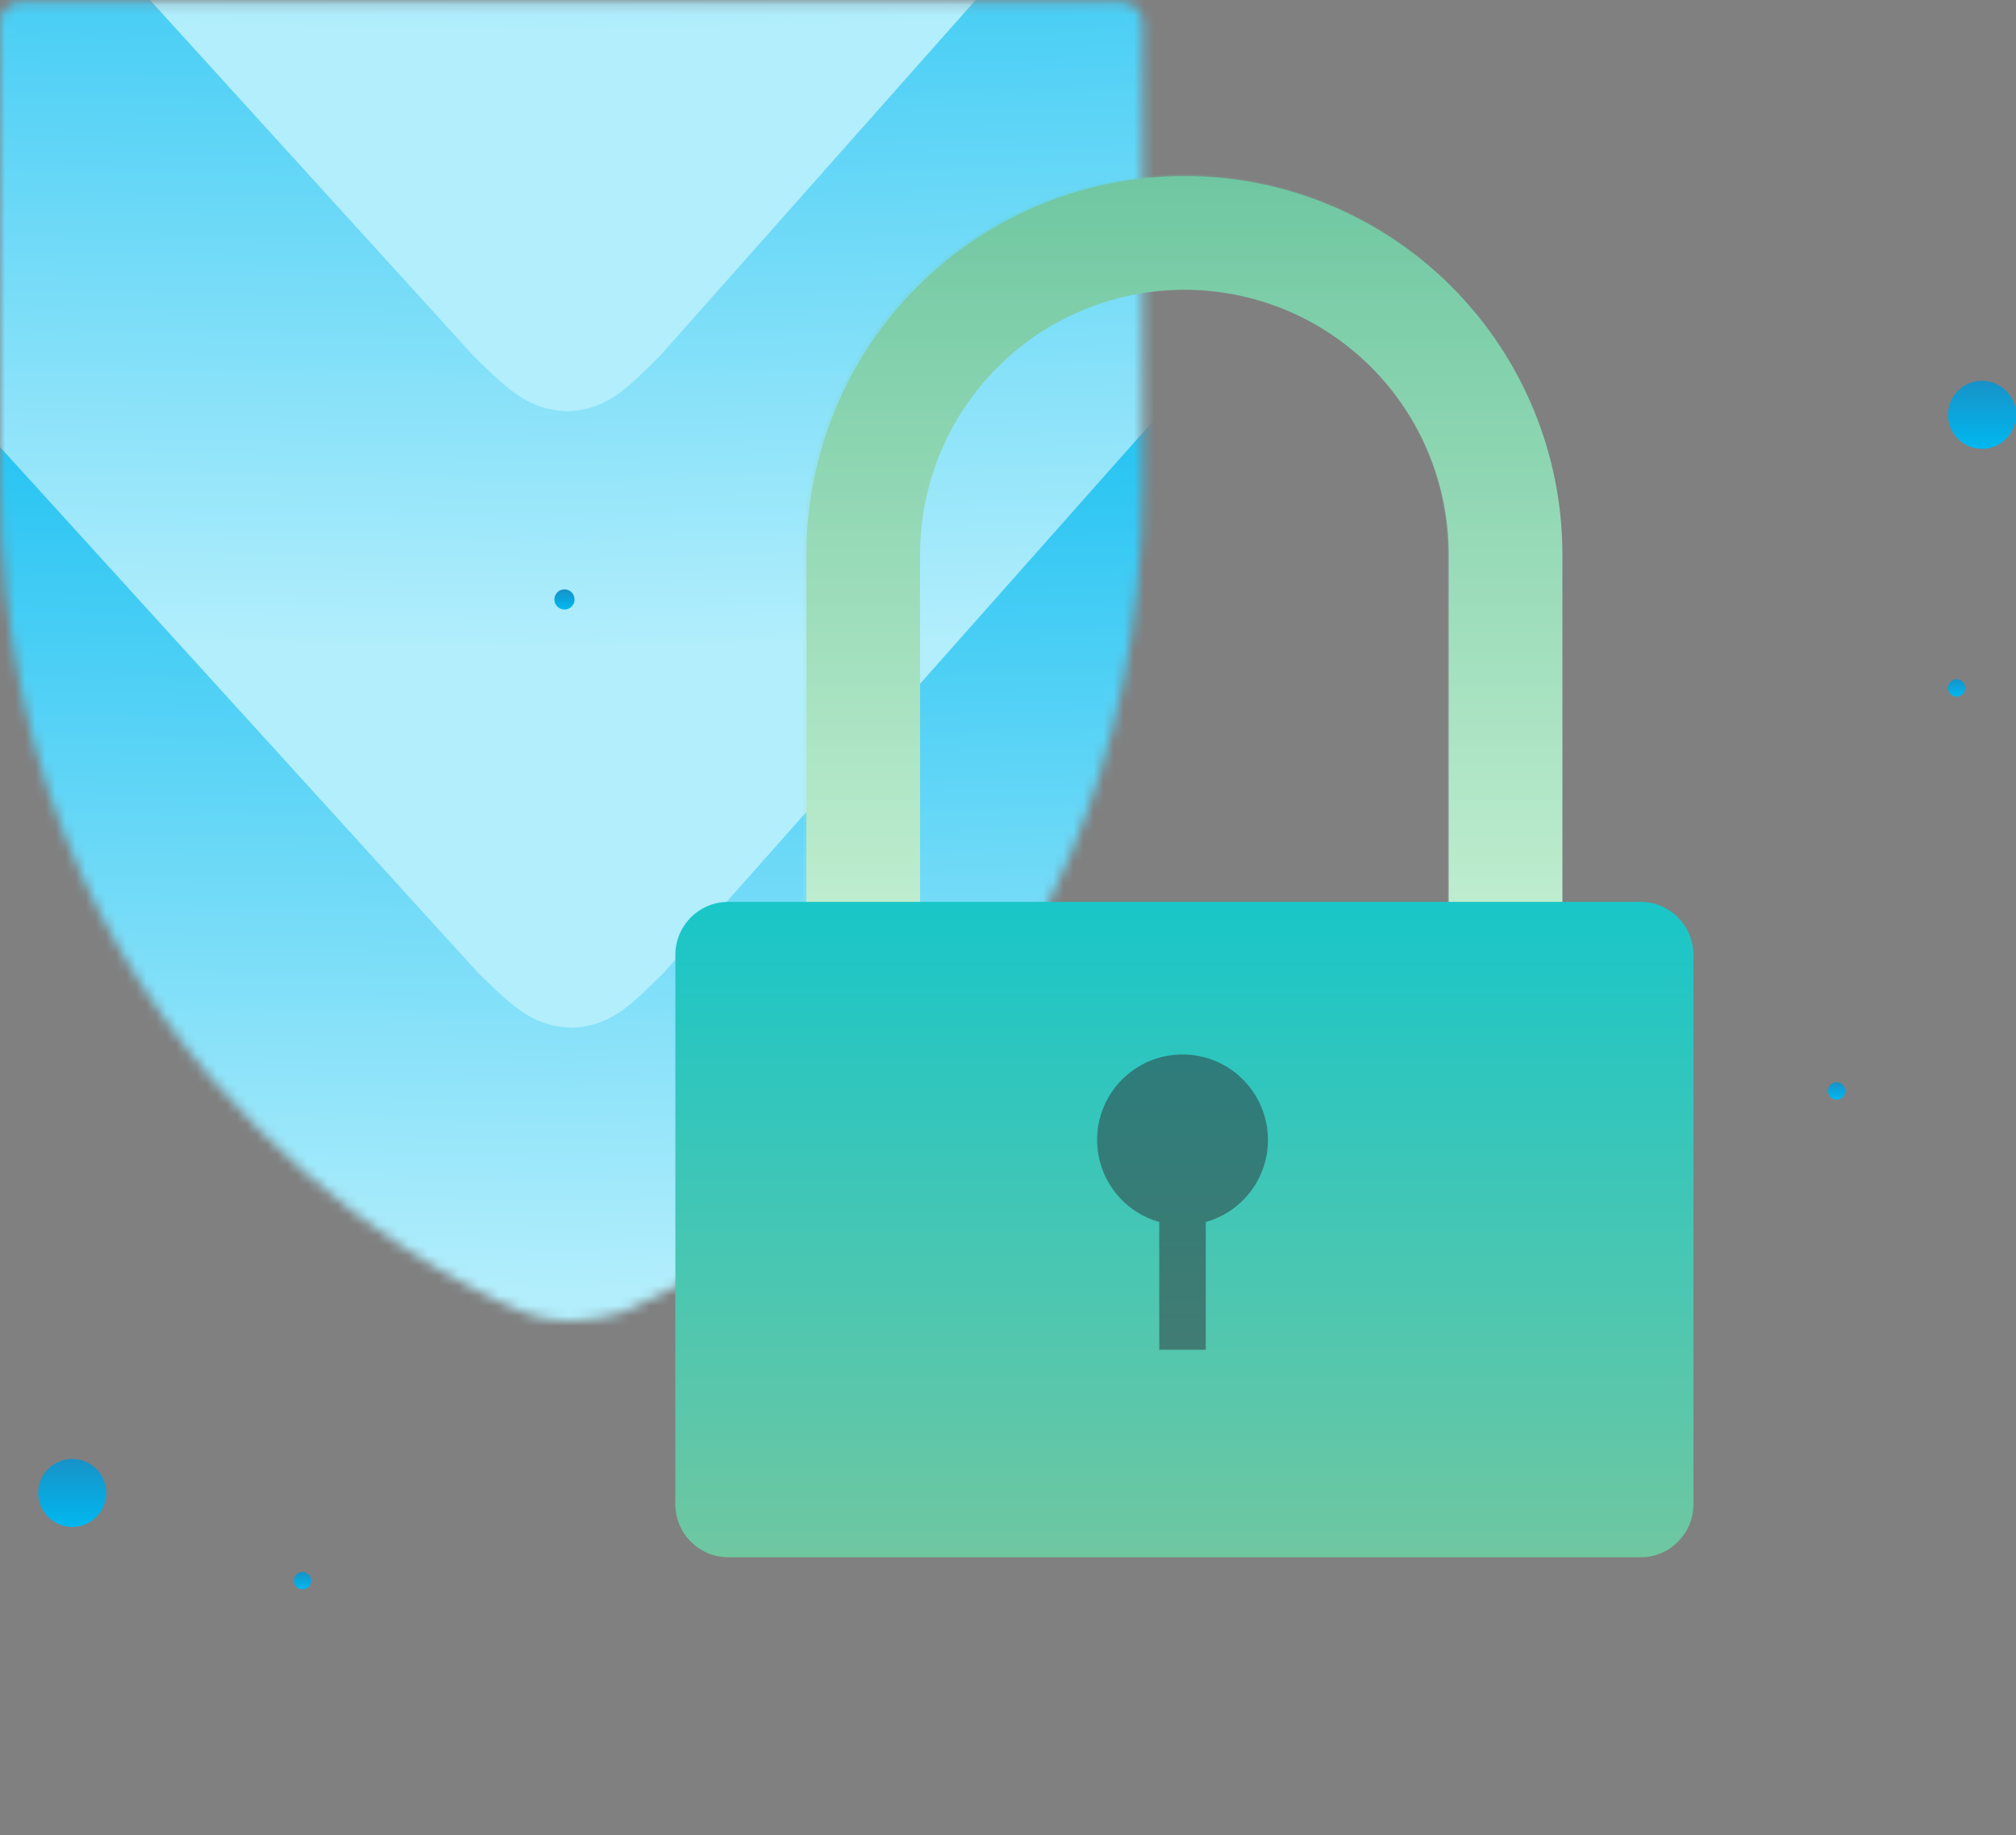 <svg width="200" height="182" viewBox="0 0 200 182" fill="none" xmlns="http://www.w3.org/2000/svg">
<rect x="0" y="0" width="200" height="182" fill="#808080" stroke="none"/>
<mask id="mask0_1503_1787" style="mask-type:alpha" maskUnits="userSpaceOnUse" x="0" y="0" width="114" height="132">
<path d="M56.702 131.022C53.851 131.022 51.952 130.16 51.725 130.076C51.166 129.874 0 109.644 0 47.554V2.182C0 1.088 0.907 0.2 2.024 0.2H111.335C112.453 0.2 113.359 1.278 113.359 2.182V47.554C113.359 106.208 67.945 127.504 62.449 129.855C62.078 130.013 61.731 130.175 61.343 130.288C60.303 130.594 58.151 131.022 56.702 131.022Z" fill="white"/>
</mask>
<g mask="url(#mask0_1503_1787)">
<path d="M132.301 22.185L156.416 40.29C162.11 45.138 163.742 52.596 157 57.778L66.246 160.064C62.849 163.389 61.016 165.383 56.87 165.495L56.328 84.677L112.998 23.955C116.976 18.846 126.607 17.337 132.301 22.185Z" fill="url(#paint0_linear_1503_1787)"/>
<path d="M-19.937 23.008L-43.808 41.372C-49.437 46.282 -50.968 53.756 -44.157 58.865L47.962 160.163C51.404 163.451 53.264 165.425 57.41 165.492L56.868 84.675L-0.612 24.569C-4.658 19.504 -14.309 18.099 -19.937 23.008Z" fill="url(#paint1_linear_1503_1787)"/>
<path d="M131.876 -41.369L155.991 -23.264C161.685 -18.416 163.317 -10.958 156.575 -5.776L65.821 96.51C62.423 99.835 60.59 101.83 56.445 101.941L55.903 21.124L112.573 -39.599C116.551 -44.707 126.182 -46.217 131.876 -41.369Z" fill="url(#paint2_linear_1503_1787)"/>
<path d="M-20.363 -40.546L-44.234 -22.181C-49.863 -17.272 -51.395 -9.797 -44.584 -4.688L47.536 96.609C50.978 99.897 52.837 101.872 56.984 101.938L56.442 21.121L-1.038 -38.985C-5.085 -44.05 -14.735 -45.455 -20.363 -40.546Z" fill="url(#paint3_linear_1503_1787)"/>
<path d="M131.465 -102.508L155.581 -84.403C161.275 -79.555 162.907 -72.098 156.164 -66.915L65.41 35.37C62.013 38.695 60.18 40.69 56.035 40.801L55.492 -40.016L112.162 -100.739C116.141 -105.847 125.771 -107.356 131.465 -102.508Z" fill="url(#paint4_linear_1503_1787)"/>
<path d="M-20.773 -101.685L-44.644 -83.321C-50.273 -78.412 -51.805 -70.937 -44.994 -65.828L47.126 35.469C50.568 38.757 52.427 40.732 56.574 40.799L56.032 -40.019L-1.448 -100.125C-5.495 -105.189 -15.145 -106.594 -20.773 -101.685Z" fill="url(#paint5_linear_1503_1787)"/>
</g>
<g clip-path="url(#clip0_1503_1787)">
<path d="M155 116.453H143.722V54.99C143.722 48.029 140.959 41.352 136.041 36.43C131.124 31.507 124.454 28.742 117.5 28.742C110.545 28.742 103.875 31.507 98.958 36.43C94.04 41.352 91.278 48.029 91.278 54.99V116.453H80V54.99C80 45.035 83.951 35.487 90.983 28.447C98.016 21.407 107.554 17.453 117.5 17.453C127.445 17.453 136.984 21.407 144.016 28.447C151.049 35.487 155 45.035 155 54.99V116.453Z" fill="url(#paint6_linear_1503_1787)"/>
<g opacity="0.4">
<path opacity="0.4" d="M154.916 116.406H143.607V54.867C143.607 47.897 140.837 41.212 135.906 36.283C130.975 31.355 124.287 28.586 117.313 28.586C110.339 28.586 103.651 31.355 98.72 36.283C93.789 41.212 91.019 47.897 91.019 54.867V116.406H79.71V54.867C79.71 44.899 83.671 35.339 90.724 28.291C97.775 21.242 107.34 17.283 117.313 17.283C127.286 17.283 136.85 21.242 143.902 28.291C150.954 35.339 154.916 44.899 154.916 54.867V116.406Z" fill="url(#paint7_linear_1503_1787)"/>
</g>
<path d="M162.758 89.453H72.241C69.346 89.453 67 91.807 67 94.711V149.194C67 152.098 69.346 154.453 72.241 154.453H162.758C165.653 154.453 168 152.098 168 149.194V94.711C168 91.807 165.653 89.453 162.758 89.453Z" fill="url(#paint8_linear_1503_1787)"/>
<g opacity="0.5">
<path d="M125.788 113.057C125.789 111.481 125.35 109.936 124.52 108.595C123.691 107.255 122.503 106.172 121.092 105.47C119.68 104.767 118.1 104.472 116.53 104.617C114.96 104.763 113.462 105.343 112.203 106.294C110.945 107.244 109.977 108.526 109.408 109.996C108.84 111.466 108.692 113.066 108.983 114.615C109.274 116.164 109.992 117.601 111.056 118.765C112.119 119.929 113.487 120.773 115.004 121.202V133.872H119.622V121.202C121.398 120.702 122.962 119.636 124.075 118.166C125.188 116.695 125.79 114.901 125.788 113.057Z" fill="#2D3238"/>
</g>
<path d="M7.166 151.445C9.029 151.445 10.54 149.935 10.54 148.072C10.54 146.21 9.029 144.7 7.166 144.7C5.302 144.7 3.792 146.21 3.792 148.072C3.792 149.935 5.302 151.445 7.166 151.445Z" fill="url(#paint9_linear_1503_1787)"/>
<path d="M200 41.149C199.999 41.816 199.799 42.467 199.428 43.02C199.056 43.574 198.529 44.005 197.912 44.259C197.295 44.513 196.617 44.579 195.963 44.448C195.309 44.317 194.709 43.995 194.237 43.523C193.766 43.051 193.446 42.45 193.316 41.796C193.187 41.142 193.254 40.464 193.51 39.849C193.765 39.233 194.198 38.707 194.752 38.336C195.307 37.966 195.959 37.769 196.626 37.769C197.07 37.769 197.509 37.856 197.919 38.026C198.329 38.196 198.701 38.445 199.015 38.759C199.328 39.073 199.576 39.446 199.746 39.856C199.915 40.266 200.001 40.705 200 41.149Z" fill="url(#paint10_linear_1503_1787)"/>
<path d="M30.871 156.773C30.871 156.944 30.82 157.11 30.726 157.252C30.631 157.393 30.497 157.503 30.339 157.569C30.182 157.634 30.009 157.651 29.842 157.618C29.675 157.584 29.521 157.502 29.401 157.382C29.28 157.262 29.198 157.108 29.165 156.941C29.132 156.774 29.149 156.601 29.214 156.444C29.279 156.287 29.39 156.152 29.531 156.058C29.673 155.963 29.839 155.913 30.01 155.913C30.123 155.912 30.235 155.933 30.34 155.976C30.445 156.019 30.541 156.082 30.621 156.162C30.701 156.243 30.764 156.338 30.807 156.443C30.85 156.548 30.872 156.66 30.871 156.773Z" fill="url(#paint11_linear_1503_1787)"/>
<path d="M57 59.453C57 59.65 56.941 59.844 56.831 60.008C56.721 60.173 56.565 60.301 56.382 60.377C56.2 60.452 55.998 60.472 55.805 60.433C55.611 60.395 55.432 60.3 55.292 60.16C55.153 60.02 55.057 59.842 55.019 59.648C54.98 59.454 55 59.253 55.076 59.07C55.151 58.887 55.28 58.731 55.444 58.621C55.608 58.511 55.802 58.453 56 58.453C56.265 58.453 56.519 58.558 56.707 58.745C56.894 58.933 57 59.187 57 59.453Z" fill="url(#paint12_linear_1503_1787)"/>
<path d="M183.067 108.198C183.067 108.368 183.016 108.535 182.922 108.676C182.827 108.818 182.693 108.928 182.535 108.993C182.378 109.058 182.205 109.076 182.038 109.042C181.871 109.009 181.717 108.927 181.597 108.807C181.476 108.686 181.394 108.533 181.361 108.366C181.328 108.199 181.345 108.026 181.41 107.869C181.475 107.711 181.586 107.577 181.727 107.482C181.869 107.388 182.035 107.337 182.206 107.337C182.319 107.336 182.432 107.358 182.537 107.401C182.641 107.444 182.737 107.507 182.817 107.587C182.897 107.667 182.961 107.763 183.003 107.868C183.046 107.972 183.068 108.085 183.067 108.198Z" fill="url(#paint13_linear_1503_1787)"/>
<path d="M194.966 68.222C194.968 68.393 194.919 68.56 194.825 68.702C194.731 68.845 194.597 68.956 194.44 69.023C194.283 69.089 194.11 69.107 193.942 69.075C193.775 69.043 193.62 68.961 193.499 68.841C193.378 68.721 193.295 68.568 193.261 68.401C193.227 68.234 193.244 68.06 193.309 67.902C193.374 67.745 193.484 67.61 193.626 67.515C193.768 67.42 193.935 67.369 194.105 67.369C194.332 67.369 194.55 67.459 194.711 67.618C194.873 67.778 194.964 67.995 194.966 68.222Z" fill="url(#paint14_linear_1503_1787)"/>
</g>
<defs>
<linearGradient id="paint0_linear_1503_1787" x1="106.207" y1="19.703" x2="110.092" y2="164.063" gradientUnits="userSpaceOnUse">
<stop stop-color="#00B8F0"/>
<stop offset="0" stop-color="#00B8F0"/>
<stop offset="0.74" stop-color="#B2EEFC"/>
</linearGradient>
<linearGradient id="paint1_linear_1503_1787" x1="6.121" y1="20.244" x2="3.798" y2="164.629" gradientUnits="userSpaceOnUse">
<stop stop-color="#00B8F0"/>
<stop offset="0" stop-color="#00B8F0"/>
<stop offset="0.74" stop-color="#B2EEFC"/>
</linearGradient>
<linearGradient id="paint2_linear_1503_1787" x1="105.782" y1="-43.85" x2="109.667" y2="100.509" gradientUnits="userSpaceOnUse">
<stop stop-color="#00B8F0"/>
<stop offset="0" stop-color="#00B8F0"/>
<stop offset="0.74" stop-color="#B2EEFC"/>
</linearGradient>
<linearGradient id="paint3_linear_1503_1787" x1="5.695" y1="-43.309" x2="3.372" y2="101.076" gradientUnits="userSpaceOnUse">
<stop stop-color="#00B8F0"/>
<stop offset="0" stop-color="#00B8F0"/>
<stop offset="0.74" stop-color="#B2EEFC"/>
</linearGradient>
<linearGradient id="paint4_linear_1503_1787" x1="105.372" y1="-104.99" x2="109.256" y2="39.369" gradientUnits="userSpaceOnUse">
<stop stop-color="#00B8F0"/>
<stop offset="0" stop-color="#00B8F0"/>
<stop offset="0.74" stop-color="#B2EEFC"/>
</linearGradient>
<linearGradient id="paint5_linear_1503_1787" x1="5.285" y1="-104.449" x2="2.962" y2="39.936" gradientUnits="userSpaceOnUse">
<stop stop-color="#00B8F0"/>
<stop offset="0" stop-color="#00B8F0"/>
<stop offset="0.74" stop-color="#B2EEFC"/>
</linearGradient>
<linearGradient id="paint6_linear_1503_1787" x1="117.5" y1="17.453" x2="117.5" y2="116.453" gradientUnits="userSpaceOnUse">
<stop stop-color="#6FC7A1"/>
<stop offset="1" stop-color="#DBFBDF"/>
</linearGradient>
<linearGradient id="paint7_linear_1503_1787" x1="117.313" y1="17.283" x2="117.313" y2="116.406" gradientUnits="userSpaceOnUse">
<stop stop-color="#6FC7A1"/>
<stop offset="1" stop-color="#DBFBDF"/>
</linearGradient>
<linearGradient id="paint8_linear_1503_1787" x1="117.5" y1="89.453" x2="117.5" y2="154.453" gradientUnits="userSpaceOnUse">
<stop stop-color="#19C6C8"/>
<stop offset="1" stop-color="#6FC7A1"/>
</linearGradient>
<linearGradient id="paint9_linear_1503_1787" x1="7.166" y1="144.7" x2="7.166" y2="151.445" gradientUnits="userSpaceOnUse">
<stop stop-color="#1792C7"/>
<stop offset="1" stop-color="#00B8F0"/>
</linearGradient>
<linearGradient id="paint10_linear_1503_1787" x1="196.626" y1="37.769" x2="196.626" y2="44.513" gradientUnits="userSpaceOnUse">
<stop stop-color="#1792C7"/>
<stop offset="1" stop-color="#00B8F0"/>
</linearGradient>
<linearGradient id="paint11_linear_1503_1787" x1="30.01" y1="155.913" x2="30.01" y2="157.634" gradientUnits="userSpaceOnUse">
<stop stop-color="#1792C7"/>
<stop offset="1" stop-color="#00B8F0"/>
</linearGradient>
<linearGradient id="paint12_linear_1503_1787" x1="56" y1="58.453" x2="56" y2="60.453" gradientUnits="userSpaceOnUse">
<stop stop-color="#1792C7"/>
<stop offset="1" stop-color="#00B8F0"/>
</linearGradient>
<linearGradient id="paint13_linear_1503_1787" x1="182.206" y1="107.337" x2="182.206" y2="109.059" gradientUnits="userSpaceOnUse">
<stop stop-color="#1792C7"/>
<stop offset="1" stop-color="#00B8F0"/>
</linearGradient>
<linearGradient id="paint14_linear_1503_1787" x1="194.105" y1="67.369" x2="194.105" y2="69.091" gradientUnits="userSpaceOnUse">
<stop stop-color="#1792C7"/>
<stop offset="1" stop-color="#00B8F0"/>
</linearGradient>
<clipPath id="clip0_1503_1787">
<rect width="196.209" height="170.616" fill="white" transform="translate(3.791 10.452)"/>
</clipPath>
</defs>
</svg>

